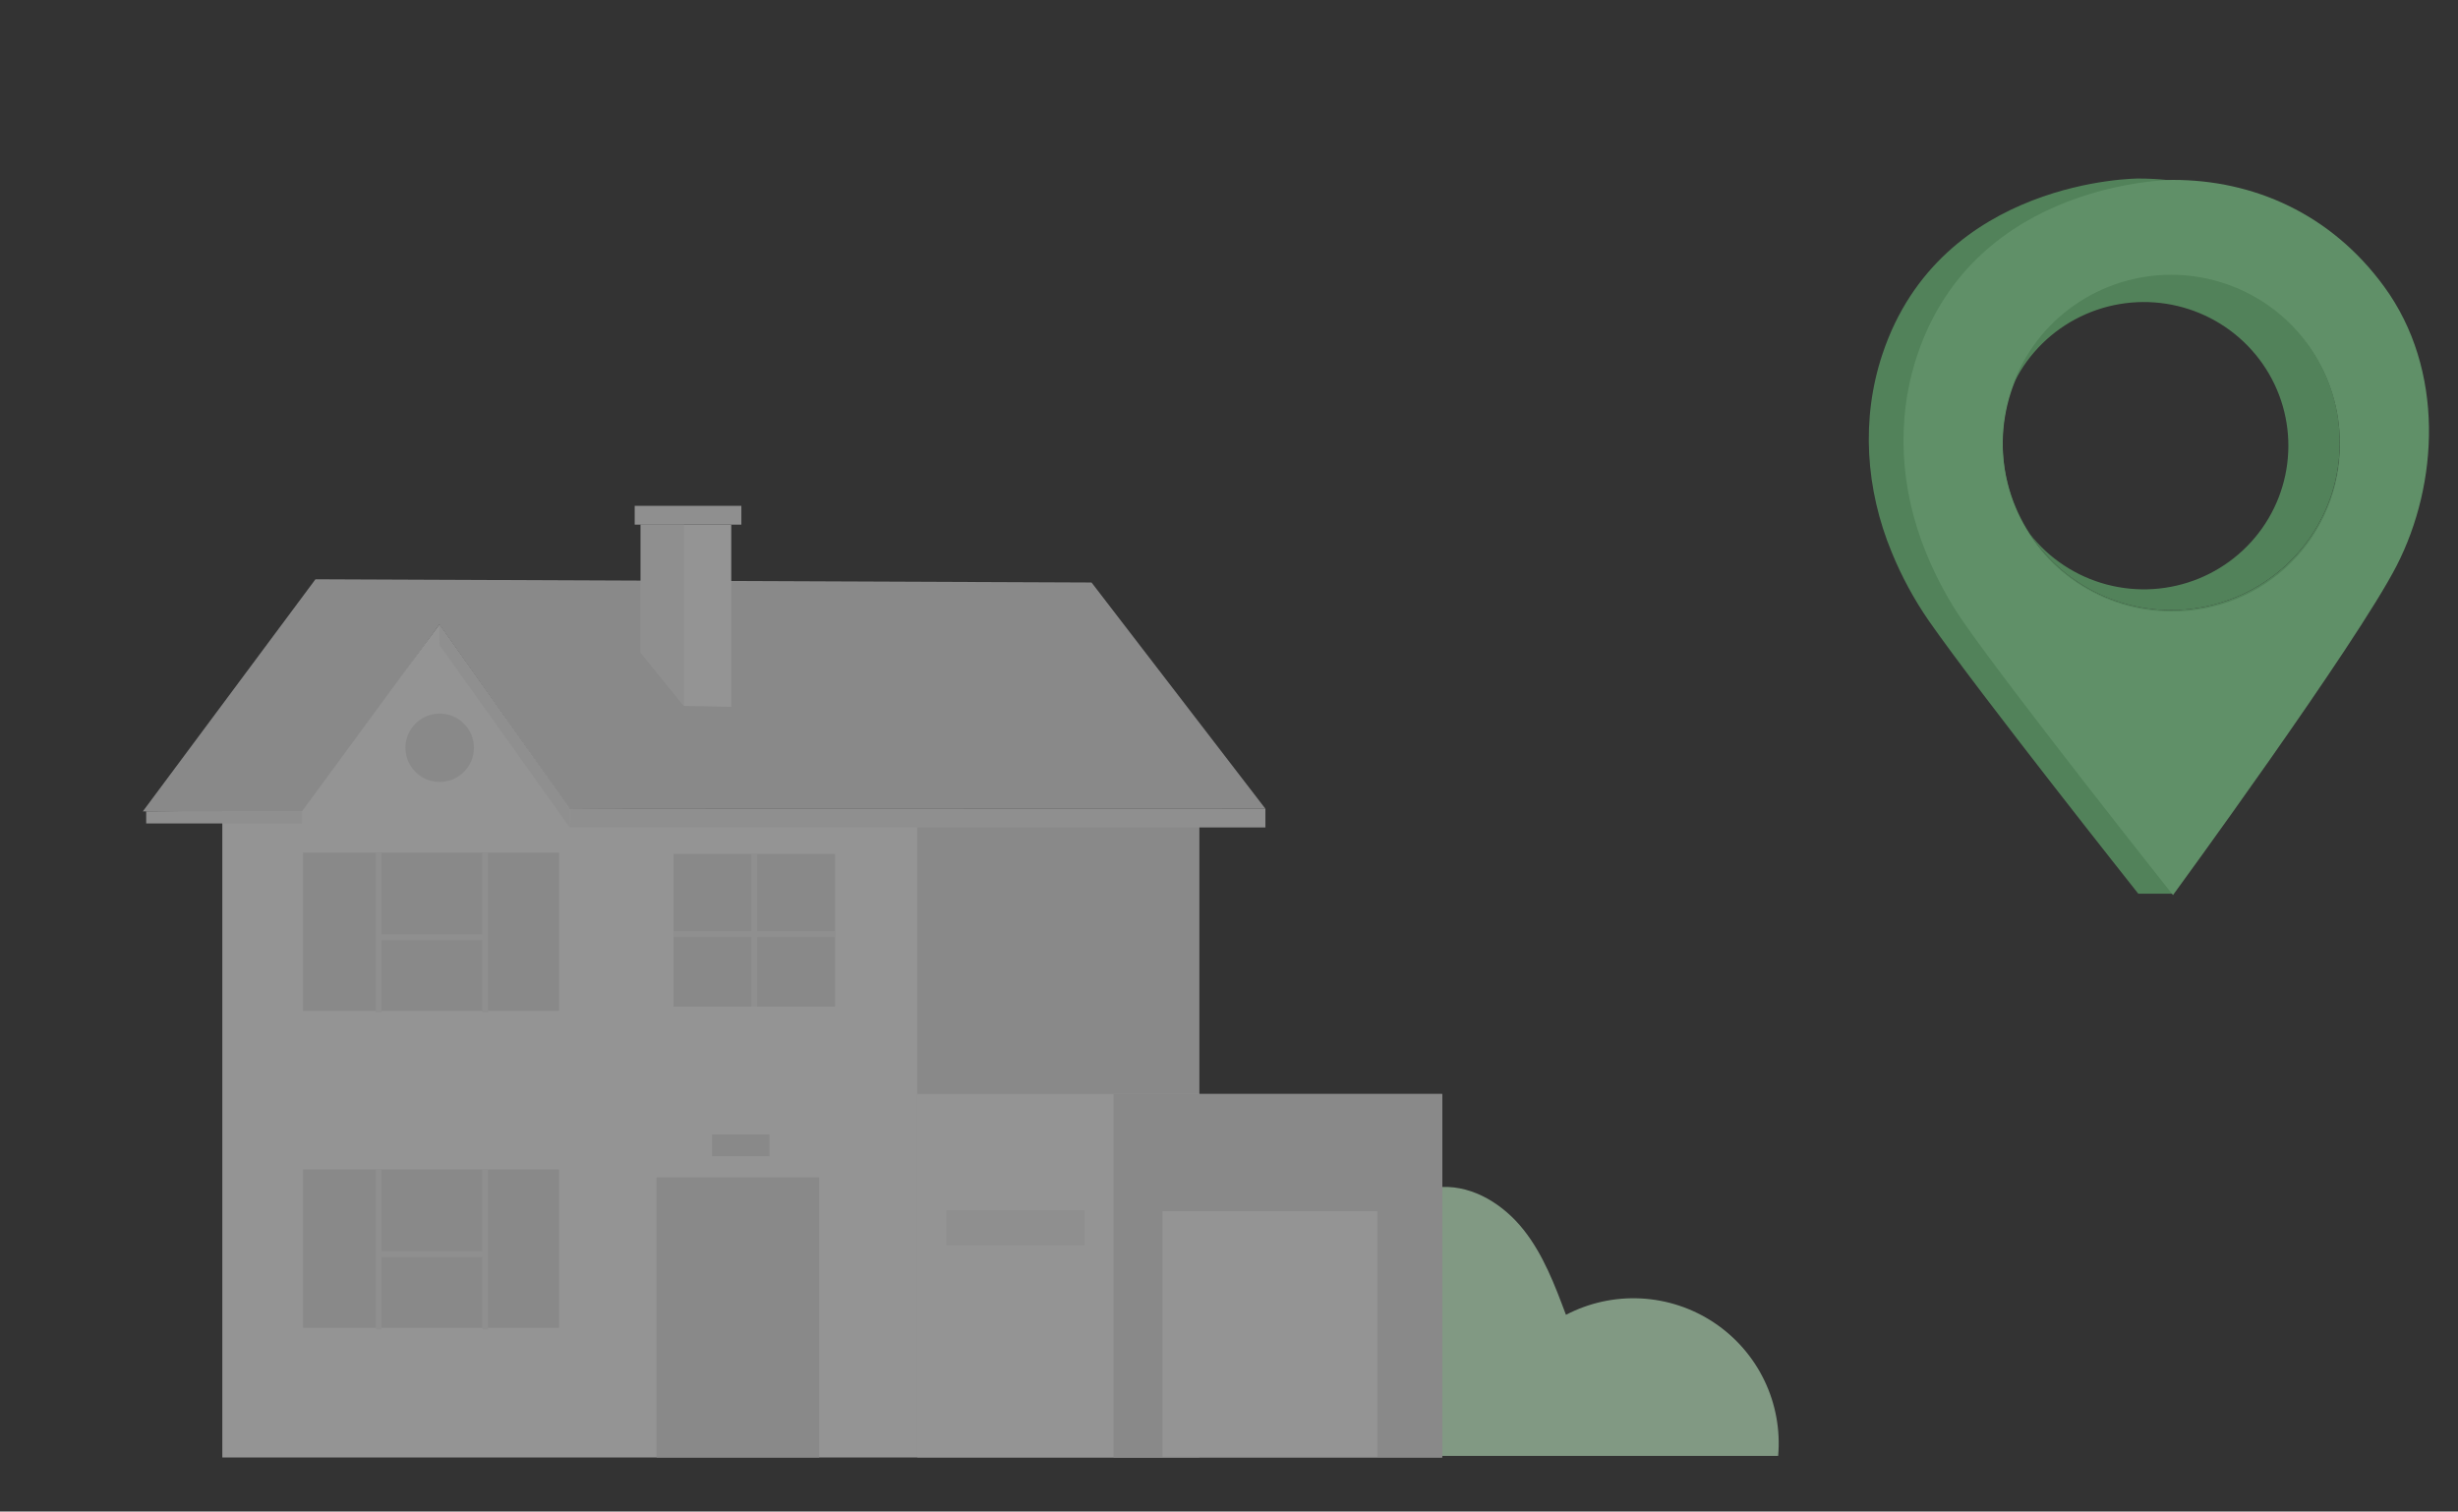 <svg width="413" height="254" viewBox="0 0 413 254" fill="none" xmlns="http://www.w3.org/2000/svg">
<rect x="0" y="0" width="413" height="254" fill="#333333" stroke="none"/>
<g opacity="0.5">
<path d="M298.772 244.647C299.152 240.29 298.351 235.912 296.453 231.971C294.554 228.029 291.628 224.671 287.982 222.247C284.335 219.823 280.102 218.423 275.727 218.194C271.352 217.965 266.996 218.915 263.116 220.945C261.241 215.941 259.316 210.848 256 206.661C252.684 202.474 247.671 199.263 242.322 199.46V244.647H298.772Z" fill="#D0FFD4"/>
<path d="M212.616 135.9H95.668L73.819 104.928L50.913 136.777L24 136.344L53.005 97.343L183.404 97.885L212.616 135.9Z" fill="#E0E0E0"/>
<path d="M154.133 136.344V244.913H37.353V136.344H50.735L73.819 104.929L95.738 135.871L154.133 136.344Z" fill="#F5F5F5"/>
<path d="M110.314 197.844H137.632V244.913H110.314V197.844Z" fill="#E0E0E0"/>
<path d="M50.913 196.514H93.942V223.122H50.913V196.514Z" fill="#E0E0E0"/>
<path d="M81.023 196.514H82.01V223.368H81.023V196.514Z" fill="#EBEBEB"/>
<path d="M63.13 196.514H64.117V223.368H63.13V196.514Z" fill="#EBEBEB"/>
<path d="M63.624 210.257H81.517V211.242H63.624V210.257Z" fill="#EBEBEB"/>
<path d="M50.913 143.269H93.942V169.877H50.913V143.269Z" fill="#E0E0E0"/>
<path d="M81.023 143.259H82.01V170.113H81.023V143.259Z" fill="#EBEBEB"/>
<path d="M63.13 143.259H64.117V170.113H63.13V143.259Z" fill="#EBEBEB"/>
<path d="M63.624 157.011H81.517V157.996H63.624V157.011Z" fill="#EBEBEB"/>
<path d="M113.166 143.506H140.306V169.158H113.166V143.506Z" fill="#E0E0E0"/>
<path d="M154.123 136.344H201.523V244.903H154.123V136.344Z" fill="#E0E0E0"/>
<path d="M126.243 143.506H127.23V169.158H126.243V143.506Z" fill="#EBEBEB"/>
<path d="M113.166 156.47H140.306V157.455H113.166V156.47Z" fill="#EBEBEB"/>
<path d="M73.878 131.398C70.7 131.398 68.124 128.827 68.124 125.655C68.124 122.483 70.7 119.912 73.878 119.912C77.055 119.912 79.632 122.483 79.632 125.655C79.632 128.827 77.055 131.398 73.878 131.398Z" fill="#E0E0E0"/>
<path d="M114.923 118.612L107.66 109.667V88.162H122.868V118.779L114.923 118.612Z" fill="#F5F5F5"/>
<path d="M114.923 118.612V88.162H107.659V109.667L114.923 118.612Z" fill="#EBEBEB"/>
<path d="M106.643 85H124.565V88.162H106.643V85Z" fill="#EBEBEB"/>
<path d="M154.133 183.836H242.322V244.913H154.133V183.836Z" fill="#F5F5F5"/>
<path d="M187.105 183.836H242.322V244.913H187.105V183.836Z" fill="#E0E0E0"/>
<path d="M195.326 203.528H231.436V244.804H195.326V203.528Z" fill="#F5F5F5"/>
<path d="M158.988 203.361H182.249V209.272H158.988V203.361Z" fill="#EBEBEB"/>
<path d="M212.616 135.901V139.043H95.738V135.871L212.616 135.901Z" fill="#EBEBEB"/>
<path d="M95.738 139.043L73.878 108.416L73.819 104.929L95.669 135.9L95.738 139.043Z" fill="#EBEBEB"/>
<path d="M24.563 136.344H50.735V138.373H24.563V136.344Z" fill="#EBEBEB"/>
<path d="M119.63 190.624H129.292V194.288H119.63V190.624Z" fill="#E0E0E0"/>
<path d="M394.736 47.9C385.804 35.691 372.828 30 359.281 30C359.281 30 326.111 30 316.288 59.527C312.66 70.409 313.466 82.225 317.86 92.822C319.509 96.851 321.588 100.693 324.059 104.281C332.625 116.574 359.281 150.178 359.281 150.178H365.077C372.502 139.901 391.249 105.752 396.86 94.818C403.906 81.079 404.986 61.924 394.736 47.9ZM364.815 102.522C359.21 102.523 353.731 100.871 349.07 97.775C344.41 94.679 340.777 90.279 338.632 85.13C336.487 79.981 335.925 74.315 337.018 68.849C338.112 63.383 340.811 58.362 344.774 54.421C348.737 50.48 353.787 47.797 359.284 46.71C364.781 45.623 370.479 46.181 375.657 48.314C380.835 50.447 385.26 54.059 388.374 58.694C391.487 63.328 393.149 68.776 393.148 74.349C393.147 81.821 390.161 88.986 384.848 94.269C379.535 99.552 372.329 102.521 364.815 102.522Z" fill="#71D281"/>
<path d="M400.568 48.132C391.64 35.924 378.661 30.232 365.113 30.232C365.113 30.232 331.943 30.232 322.12 59.76C318.492 70.642 319.299 82.457 323.696 93.055C325.344 97.084 327.421 100.925 329.892 104.514C338.457 116.815 365.113 150.406 365.113 150.406C365.113 150.406 395.913 108.277 402.693 95.051C409.739 81.303 410.823 62.157 400.568 48.132ZM364.843 102.754C359.239 102.754 353.76 101.102 349.1 98.006C344.44 94.91 340.808 90.509 338.663 85.36C336.519 80.212 335.957 74.546 337.051 69.081C338.144 63.615 340.843 58.594 344.806 54.654C348.769 50.713 353.818 48.03 359.315 46.942C364.812 45.855 370.509 46.413 375.687 48.546C380.865 50.678 385.291 54.29 388.404 58.923C391.518 63.557 393.18 69.005 393.18 74.578C393.208 78.286 392.494 81.962 391.08 85.393C389.665 88.824 387.579 91.941 384.942 94.563C382.305 97.185 379.171 99.26 375.72 100.666C372.269 102.072 368.572 102.782 364.843 102.754Z" fill="#8EEE9E"/>
<path d="M364.815 46.172C358.959 46.172 353.247 47.976 348.465 51.336C343.682 54.695 340.063 59.446 338.107 64.934C340.295 60.13 344.005 56.171 348.669 53.662C353.334 51.153 358.697 50.231 363.938 51.038C369.178 51.846 374.009 54.337 377.692 58.132C381.375 61.927 383.706 66.816 384.33 72.053C384.955 77.29 383.837 82.586 381.149 87.132C378.461 91.677 374.349 95.223 369.443 97.226C364.537 99.229 359.107 99.579 353.981 98.224C348.856 96.869 344.318 93.882 341.061 89.72C343.74 93.81 347.441 97.137 351.803 99.377C356.164 101.616 361.036 102.691 365.94 102.495C370.845 102.299 375.614 100.839 379.78 98.259C383.947 95.679 387.368 92.067 389.708 87.777C392.048 83.487 393.228 78.665 393.13 73.785C393.033 68.906 391.662 64.135 389.152 59.94C386.642 55.746 383.08 52.272 378.814 49.858C374.547 47.444 369.723 46.174 364.815 46.172Z" fill="#71D281"/>
</g>
</svg>
